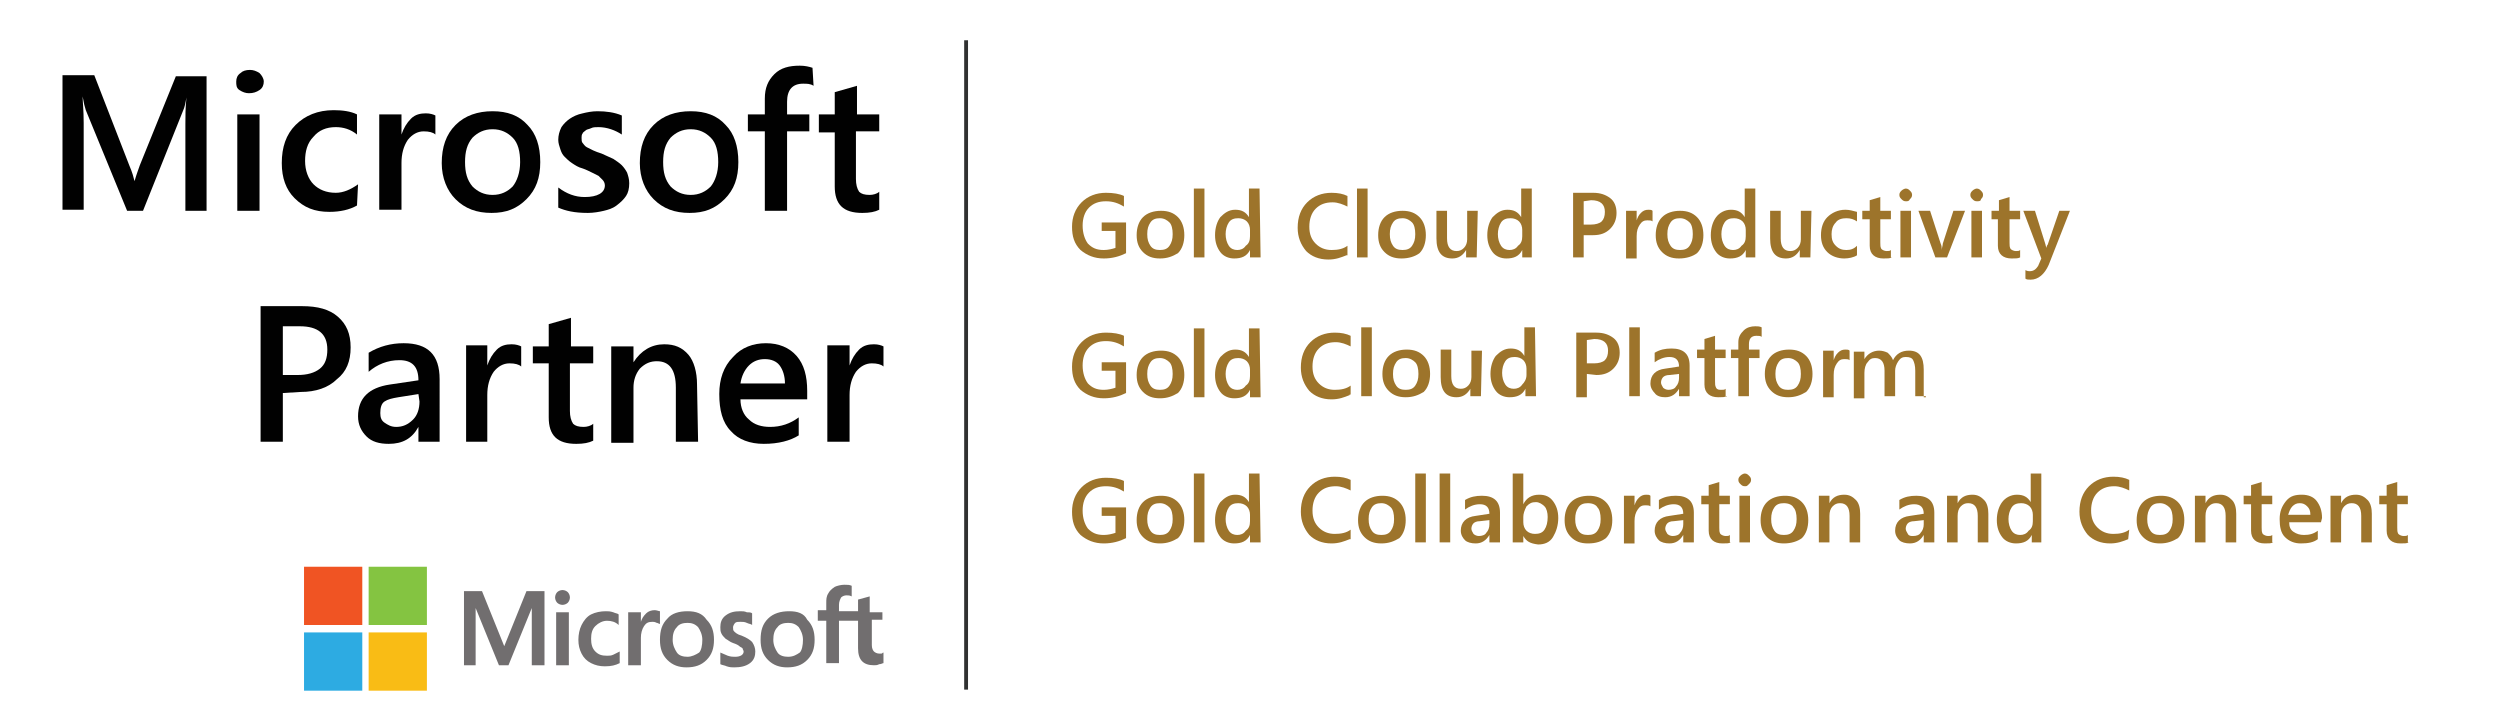 <?xml version="1.0" encoding="utf-8"?>
<!-- Generator: Adobe Illustrator 21.0.2, SVG Export Plug-In . SVG Version: 6.00 Build 0)  -->
<svg version="1.1" id="Layer_1" xmlns="http://www.w3.org/2000/svg" xmlns:xlink="http://www.w3.org/1999/xlink" x="0px" y="0px"
	 viewBox="0 0 236 67.5" style="enable-background:new 0 0 236 67.5;" xml:space="preserve">
<style type="text/css">
	.st0{fill:#010101;}
	.st1{fill:#716E6F;}
	.st2{fill:#F05423;}
	.st3{fill:#84C441;}
	.st4{fill:#2DABE2;}
	.st5{fill:#F9BC15;}
	.st6{fill:none;stroke:#303131;stroke-width:0.364;stroke-miterlimit:10;}
	.st7{fill:#9D742B;}
</style>
<g>
	<g>
		<path class="st0" d="M19.6,19.9h-2.1v-8.2c0-0.7,0-1.5,0.1-2.5l0,0c-0.1,0.6-0.2,1-0.3,1.2l-3.8,9.5H12l-3.9-9.5
			C8,10.1,7.9,9.7,7.8,9.1l0,0c0,0.5,0.1,1.3,0.1,2.5v8.2h-2V7.1h3l3.3,8.5c0.3,0.7,0.4,1.1,0.5,1.5l0,0c0.2-0.7,0.4-1.2,0.5-1.5
			l3.4-8.4h2.9v12.7C19.5,19.9,19.6,19.9,19.6,19.9z"/>
		<path class="st0" d="M23.5,8.8c-0.3,0-0.6-0.1-0.9-0.3S22.3,8,22.3,7.7s0.1-0.6,0.4-0.8c0.2-0.2,0.5-0.3,0.9-0.3
			c0.3,0,0.6,0.1,0.9,0.3c0.2,0.2,0.4,0.5,0.4,0.8s-0.1,0.6-0.4,0.8S23.9,8.8,23.5,8.8z M24.5,19.9h-2.1v-9.1h2.1V19.9z"/>
		<path class="st0" d="M33.7,19.4C33,19.8,32.1,20,31.1,20c-1.4,0-2.4-0.4-3.3-1.3c-0.8-0.8-1.2-1.9-1.2-3.3c0-1.5,0.4-2.7,1.3-3.6
			s2.1-1.4,3.6-1.4c0.8,0,1.6,0.1,2.2,0.4v1.9c-0.6-0.5-1.3-0.7-2-0.7c-0.9,0-1.6,0.3-2.1,0.9c-0.6,0.6-0.8,1.4-0.8,2.3
			c0,0.9,0.3,1.7,0.8,2.2s1.2,0.8,2.1,0.8c0.7,0,1.4-0.3,2.1-0.8L33.7,19.4L33.7,19.4z"/>
		<path class="st0" d="M41.1,12.7c-0.2-0.2-0.6-0.3-1.1-0.3c-0.6,0-1.1,0.3-1.5,0.8c-0.4,0.6-0.6,1.3-0.6,2.2v4.4h-2.1v-9h2.1v1.9
			l0,0c0.2-0.6,0.5-1.1,0.9-1.5s0.9-0.5,1.4-0.5c0.4,0,0.7,0.1,0.9,0.2C41.1,10.9,41.1,12.7,41.1,12.7z"/>
		<path class="st0" d="M46.4,20.1c-1.4,0-2.5-0.4-3.4-1.3c-0.8-0.8-1.3-2-1.3-3.4c0-1.5,0.4-2.7,1.3-3.6c0.9-0.9,2.1-1.3,3.5-1.3
			s2.5,0.4,3.3,1.3c0.8,0.8,1.2,2,1.2,3.5s-0.4,2.6-1.3,3.5S47.8,20.1,46.4,20.1z M46.5,12.2c-0.8,0-1.4,0.3-1.9,0.8
			c-0.5,0.6-0.7,1.3-0.7,2.3s0.2,1.7,0.7,2.3c0.5,0.5,1.1,0.8,1.9,0.8c0.8,0,1.4-0.3,1.9-0.8c0.4-0.5,0.7-1.3,0.7-2.3
			s-0.2-1.8-0.7-2.3S47.3,12.2,46.5,12.2z"/>
		<path class="st0" d="M52.7,19.6v-1.9c0.8,0.6,1.6,0.9,2.5,0.9c1.2,0,1.9-0.4,1.9-1.1c0-0.2-0.1-0.4-0.2-0.5
			c-0.1-0.1-0.3-0.3-0.4-0.4c-0.2-0.1-0.4-0.2-0.6-0.3S55.3,16,55,15.9c-0.4-0.1-0.7-0.3-1-0.5s-0.5-0.4-0.7-0.6
			c-0.2-0.2-0.3-0.4-0.4-0.7s-0.2-0.6-0.2-0.9c0-0.4,0.1-0.8,0.3-1.2c0.2-0.3,0.5-0.6,0.8-0.8s0.7-0.4,1.2-0.5
			c0.4-0.1,0.9-0.2,1.4-0.2c0.8,0,1.6,0.1,2.3,0.4v1.8c-0.6-0.4-1.4-0.7-2.2-0.7c-0.3,0-0.5,0-0.7,0.1s-0.4,0.1-0.5,0.2
			S55,12.5,55,12.6c-0.1,0.1-0.1,0.3-0.1,0.4c0,0.2,0,0.4,0.1,0.5s0.2,0.3,0.4,0.4c0.2,0.1,0.4,0.2,0.6,0.3s0.5,0.2,0.8,0.3
			c0.4,0.2,0.7,0.3,1.1,0.5c0.3,0.2,0.6,0.4,0.8,0.6c0.2,0.2,0.4,0.5,0.5,0.7c0.1,0.3,0.2,0.6,0.2,1c0,0.5-0.1,0.9-0.3,1.2
			c-0.2,0.3-0.5,0.6-0.9,0.9s-0.8,0.4-1.2,0.5s-1,0.2-1.5,0.2C54.2,20.1,53.4,19.9,52.7,19.6z"/>
		<path class="st0" d="M65.1,20.1c-1.4,0-2.5-0.4-3.4-1.3c-0.8-0.8-1.3-2-1.3-3.4c0-1.5,0.4-2.7,1.3-3.6c0.9-0.9,2.1-1.3,3.5-1.3
			s2.5,0.4,3.3,1.3c0.8,0.8,1.2,2,1.2,3.5s-0.4,2.6-1.3,3.5S66.5,20.1,65.1,20.1z M65.2,12.2c-0.8,0-1.4,0.3-1.9,0.8
			c-0.5,0.6-0.7,1.3-0.7,2.3s0.2,1.7,0.7,2.3c0.5,0.5,1.1,0.8,1.9,0.8s1.4-0.3,1.9-0.8c0.4-0.5,0.7-1.3,0.7-2.3s-0.2-1.8-0.7-2.3
			S66,12.2,65.2,12.2z"/>
		<path class="st0" d="M76.8,8.1c-0.3-0.2-0.6-0.2-1-0.2c-1,0-1.5,0.6-1.5,1.7v1.2h2.1v1.6h-2.1v7.5h-2.1v-7.5h-1.6v-1.6h1.6V9.3
			c0-1,0.3-1.7,0.9-2.3s1.4-0.8,2.4-0.8c0.5,0,0.9,0.1,1.2,0.2L76.8,8.1L76.8,8.1z"/>
		<path class="st0" d="M83,19.8c-0.4,0.2-0.9,0.3-1.6,0.3c-1.8,0-2.6-0.8-2.6-2.5v-5.1h-1.5v-1.7h1.5V8.7l2.1-0.6v2.7H83v1.6h-2.2
			v4.5c0,0.5,0.1,0.9,0.3,1.2c0.2,0.2,0.5,0.3,1,0.3c0.3,0,0.7-0.1,0.9-0.3C83,18.1,83,19.8,83,19.8z"/>
		<path class="st0" d="M26.7,37.1v4.6h-2.1V28.9h3.9c1.5,0,2.6,0.3,3.4,1c0.8,0.7,1.2,1.6,1.2,2.9s-0.4,2.3-1.3,3
			c-0.8,0.8-2,1.2-3.4,1.2L26.7,37.1L26.7,37.1z M26.7,30.7v4.7h1.4c0.9,0,1.6-0.2,2.1-0.6c0.5-0.4,0.7-1,0.7-1.8
			c0-1.5-0.9-2.2-2.6-2.2h-1.6V30.7z"/>
		<path class="st0" d="M41.5,41.7h-2v-1.4l0,0c-0.6,1.1-1.5,1.6-2.8,1.6c-0.9,0-1.6-0.2-2.1-0.7s-0.8-1.1-0.8-1.9c0-1.7,1-2.7,3-3
			l2.7-0.4c0-1.3-0.6-1.9-1.8-1.9c-1.1,0-2.1,0.4-2.9,1.1v-1.8c1-0.6,2.1-0.9,3.3-0.9c2.3,0,3.4,1.1,3.4,3.4
			C41.5,35.8,41.5,41.7,41.5,41.7z M39.5,37.2l-1.9,0.3c-0.6,0.1-1,0.2-1.3,0.4s-0.4,0.6-0.4,1.1c0,0.4,0.1,0.7,0.4,0.9
			s0.6,0.4,1.1,0.4c0.6,0,1.1-0.2,1.6-0.7c0.4-0.4,0.6-1,0.6-1.7L39.5,37.2L39.5,37.2z"/>
		<path class="st0" d="M49.2,34.6c-0.2-0.2-0.6-0.3-1.1-0.3c-0.6,0-1.1,0.3-1.5,0.8c-0.4,0.6-0.6,1.3-0.6,2.2v4.4h-2v-9.1h2v1.9l0,0
			c0.2-0.6,0.5-1.1,0.9-1.5s0.9-0.5,1.4-0.5c0.4,0,0.7,0.1,0.9,0.2C49.2,32.7,49.2,34.6,49.2,34.6z"/>
		<path class="st0" d="M56,41.6c-0.4,0.2-0.9,0.3-1.6,0.3c-1.8,0-2.6-0.8-2.6-2.5v-5.1h-1.5v-1.6h1.5v-2.1l2.1-0.6v2.7H56v1.6h-2.2
			v4.5c0,0.5,0.1,0.9,0.3,1.2c0.2,0.2,0.5,0.3,1,0.3c0.3,0,0.7-0.1,0.9-0.3V41.6z"/>
		<path class="st0" d="M65.9,41.7h-2.1v-5.1c0-1.7-0.6-2.5-1.8-2.5c-0.6,0-1.1,0.2-1.6,0.7c-0.4,0.5-0.6,1.1-0.6,1.8v5.2h-2.1v-9.1
			h2.1v1.5l0,0c0.7-1.1,1.7-1.7,2.9-1.7c1,0,1.7,0.3,2.3,1c0.5,0.6,0.8,1.6,0.8,2.8L65.9,41.7L65.9,41.7z"/>
		<path class="st0" d="M76.1,37.7h-6.2c0,0.8,0.3,1.5,0.8,1.9c0.5,0.5,1.2,0.7,2,0.7c1,0,1.9-0.3,2.7-0.9v1.7
			c-0.8,0.5-1.9,0.8-3.3,0.8c-1.3,0-2.4-0.4-3.1-1.2c-0.8-0.8-1.1-2-1.1-3.5c0-1.4,0.4-2.6,1.3-3.5c0.8-0.9,1.9-1.3,3.1-1.3
			s2.2,0.4,2.9,1.2c0.7,0.8,1,1.9,1,3.3v0.8H76.1z M74.1,36.2c0-0.7-0.2-1.3-0.5-1.7s-0.8-0.6-1.4-0.6s-1.1,0.2-1.5,0.6
			s-0.7,1-0.8,1.7H74.1z"/>
		<path class="st0" d="M83.4,34.6c-0.2-0.2-0.6-0.3-1.1-0.3c-0.6,0-1.1,0.3-1.5,0.8c-0.4,0.6-0.6,1.3-0.6,2.2v4.4h-2.1v-9.1h2.1v1.9
			l0,0c0.2-0.6,0.5-1.1,0.9-1.5s0.9-0.5,1.4-0.5c0.4,0,0.7,0.1,0.9,0.2C83.4,32.7,83.4,34.6,83.4,34.6z"/>
	</g>
	<g>
		<path class="st1" d="M83.3,58.8v-1h-1.2v-1.5l0,0L81,56.6l0,0v1.1h-1.8v-0.6c0-0.3,0.1-0.5,0.2-0.7c0.1-0.1,0.3-0.2,0.5-0.2
			s0.3,0,0.5,0.1l0,0v-1l0,0c-0.2-0.1-0.4-0.1-0.7-0.1c-0.3,0-0.7,0.1-0.9,0.2c-0.3,0.2-0.5,0.4-0.6,0.6C78,56.3,78,56.6,78,56.9
			v0.7h-0.8v1H78v4h1.2v-4H81v2.6c0,1.1,0.5,1.6,1.5,1.6c0.2,0,0.3,0,0.5-0.1c0.2,0,0.3-0.1,0.4-0.1l0,0v-1l0,0
			c-0.1,0-0.1,0.1-0.2,0.1s-0.2,0-0.2,0c-0.2,0-0.4-0.1-0.5-0.2c-0.1-0.1-0.2-0.3-0.2-0.6v-2.4h1C83.3,58.5,83.3,58.8,83.3,58.8z
			 M74.4,62c-0.4,0-0.8-0.1-1-0.4c-0.2-0.3-0.4-0.7-0.4-1.2s0.1-0.9,0.4-1.2c0.2-0.3,0.6-0.4,1-0.4s0.7,0.1,1,0.4
			c0.2,0.3,0.4,0.7,0.4,1.2s-0.1,1-0.3,1.2C75.2,61.8,74.9,62,74.4,62 M74.5,57.7c-0.8,0-1.5,0.2-2,0.7s-0.7,1.1-0.7,2
			c0,0.8,0.2,1.4,0.7,1.9s1.1,0.7,1.8,0.7c0.8,0,1.4-0.2,1.9-0.7s0.7-1.1,0.7-1.9c0-0.8-0.2-1.4-0.7-1.9
			C75.9,57.9,75.3,57.7,74.5,57.7 M69.9,57.7c-0.6,0-1,0.1-1.4,0.4c-0.4,0.3-0.5,0.7-0.5,1.1c0,0.2,0,0.4,0.1,0.6
			c0.1,0.2,0.2,0.3,0.4,0.5c0.2,0.1,0.4,0.3,0.7,0.4c0.3,0.1,0.5,0.2,0.6,0.3s0.2,0.1,0.3,0.2c0,0.1,0.1,0.2,0.1,0.3
			c0,0.3-0.3,0.5-0.8,0.5c-0.2,0-0.4,0-0.7-0.1c-0.2-0.1-0.5-0.2-0.7-0.3l0,0v1.1l0,0c0.2,0.1,0.4,0.1,0.6,0.2
			c0.3,0.1,0.5,0.1,0.7,0.1c0.6,0,1.1-0.1,1.5-0.4c0.4-0.3,0.5-0.7,0.5-1.1c0-0.3-0.1-0.6-0.3-0.9c-0.2-0.2-0.5-0.4-1-0.6
			c-0.4-0.1-0.6-0.3-0.7-0.4c-0.1-0.1-0.1-0.2-0.1-0.4c0-0.1,0.1-0.3,0.2-0.4c0.1-0.1,0.3-0.1,0.5-0.1s0.4,0,0.6,0.1
			s0.4,0.1,0.5,0.2l0,0v-1.1l0,0c-0.1-0.1-0.3-0.1-0.5-0.1C70.3,57.7,70.1,57.7,69.9,57.7 M64.9,62c-0.4,0-0.8-0.1-1-0.4
			c-0.2-0.3-0.4-0.7-0.4-1.2s0.1-0.9,0.4-1.2c0.2-0.3,0.6-0.4,1-0.4s0.7,0.1,1,0.4c0.2,0.3,0.4,0.7,0.4,1.2s-0.1,1-0.3,1.2
			C65.7,61.8,65.3,62,64.9,62 M64.9,57.7c-0.8,0-1.5,0.2-1.9,0.7c-0.5,0.5-0.7,1.1-0.7,2c0,0.8,0.2,1.4,0.7,1.9s1.1,0.7,1.8,0.7
			c0.8,0,1.4-0.2,1.9-0.7s0.7-1.1,0.7-1.9c0-0.8-0.2-1.4-0.7-1.9C66.3,57.9,65.7,57.7,64.9,57.7 M60.5,58.7v-0.9h-1.2v5h1.2v-2.6
			c0-0.4,0.1-0.8,0.3-1.1s0.4-0.4,0.8-0.4c0.1,0,0.2,0,0.4,0.1c0.1,0,0.2,0.1,0.3,0.1l0,0v-1.2l0,0c-0.1,0-0.3-0.1-0.5-0.1
			c-0.3,0-0.6,0.1-0.8,0.3C60.7,58.2,60.6,58.4,60.5,58.7L60.5,58.7z M57.2,57.7c-0.5,0-1,0.1-1.4,0.3s-0.7,0.6-0.9,1
			s-0.3,0.9-0.3,1.4s0.1,0.9,0.3,1.3c0.2,0.4,0.5,0.7,0.9,0.9s0.8,0.3,1.3,0.3c0.6,0,1-0.1,1.4-0.3l0,0v-1.1l0,0
			c-0.2,0.1-0.4,0.2-0.6,0.3c-0.2,0.1-0.4,0.1-0.6,0.1c-0.5,0-0.8-0.1-1.1-0.4c-0.3-0.3-0.4-0.7-0.4-1.2s0.1-0.9,0.4-1.2
			c0.3-0.3,0.7-0.5,1.1-0.5c0.4,0,0.8,0.1,1.1,0.4l0,0v-1l0,0c-0.1-0.1-0.3-0.1-0.5-0.2C57.6,57.7,57.4,57.7,57.2,57.7 M53.7,57.8
			h-1.2v5h1.2V57.8L53.7,57.8z M53.1,55.7c-0.2,0-0.4,0.1-0.5,0.2c-0.1,0.1-0.2,0.3-0.2,0.5s0.1,0.4,0.2,0.5
			c0.1,0.1,0.3,0.2,0.5,0.2s0.4-0.1,0.5-0.2c0.1-0.1,0.2-0.3,0.2-0.5s-0.1-0.4-0.2-0.5C53.5,55.8,53.3,55.7,53.1,55.7 M50.2,57.4
			v5.4h1.2v-7h-1.7L47.6,61l-2.1-5.2h-1.7v7h1.1v-5.4l0,0l2.2,5.4H48L50.2,57.4L50.2,57.4L50.2,57.4z"/>
		<path class="st2" d="M34.2,59h-5.5v-5.5h5.5V59z"/>
		<path class="st3" d="M40.3,59h-5.5v-5.5h5.5V59L40.3,59z"/>
		<path class="st4" d="M34.2,65.2h-5.5v-5.5h5.5V65.2z"/>
		<path class="st5" d="M40.3,65.2h-5.5v-5.5h5.5V65.2L40.3,65.2z"/>
	</g>
	<line class="st6" x1="91.2" y1="3.8" x2="91.2" y2="65.1"/>
</g>
<g>
	<path class="st7" d="M106.3,23.9c-0.6,0.3-1.3,0.5-2.1,0.5c-0.9,0-1.6-0.3-2.2-0.8c-0.6-0.6-0.8-1.3-0.8-2.2s0.3-1.7,0.9-2.3
		s1.4-0.9,2.3-0.9c0.7,0,1.3,0.1,1.7,0.3v1c-0.5-0.3-1-0.5-1.7-0.5s-1.2,0.2-1.6,0.6s-0.6,1-0.6,1.7s0.2,1.3,0.5,1.7
		c0.4,0.4,0.8,0.6,1.5,0.6c0.4,0,0.8-0.1,1.1-0.2v-1.6H104V21h2.3V23.9z"/>
	<path class="st7" d="M109.5,24.4c-0.7,0-1.2-0.2-1.6-0.6s-0.6-0.9-0.6-1.6s0.2-1.3,0.6-1.7s1-0.6,1.7-0.6s1.2,0.2,1.6,0.6
		s0.6,1,0.6,1.7s-0.2,1.3-0.6,1.7C110.7,24.2,110.2,24.4,109.5,24.4z M109.5,20.6c-0.4,0-0.7,0.1-0.9,0.4c-0.2,0.3-0.3,0.6-0.3,1.1
		s0.1,0.8,0.3,1.1c0.2,0.3,0.5,0.4,0.9,0.4s0.7-0.1,0.9-0.4c0.2-0.3,0.3-0.6,0.3-1.1s-0.1-0.9-0.3-1.1S109.9,20.6,109.5,20.6z"/>
	<path class="st7" d="M113.7,24.3h-1v-6.5h1V24.3z"/>
	<path class="st7" d="M119,24.3h-1v-0.7l0,0c-0.3,0.6-0.8,0.8-1.5,0.8c-0.5,0-1-0.2-1.3-0.6s-0.5-0.9-0.5-1.6s0.2-1.3,0.5-1.7
		c0.4-0.4,0.8-0.7,1.4-0.7s1,0.2,1.3,0.7l0,0v-2.7h1L119,24.3L119,24.3z M118,22.3v-0.6c0-0.3-0.1-0.6-0.3-0.8
		c-0.2-0.2-0.5-0.3-0.8-0.3c-0.4,0-0.7,0.1-0.9,0.4c-0.2,0.3-0.3,0.7-0.3,1.1s0.1,0.8,0.3,1.1c0.2,0.3,0.5,0.4,0.8,0.4
		s0.6-0.1,0.8-0.4C117.9,23,118,22.7,118,22.3z"/>
</g>
<g>
	<path class="st7" d="M106.3,37.1c-0.6,0.3-1.3,0.5-2.1,0.5c-0.9,0-1.6-0.3-2.2-0.8c-0.6-0.6-0.8-1.3-0.8-2.2s0.3-1.7,0.9-2.3
		s1.4-0.9,2.3-0.9c0.7,0,1.3,0.1,1.7,0.3v1c-0.5-0.3-1-0.5-1.7-0.5s-1.2,0.2-1.6,0.6c-0.4,0.4-0.6,1-0.6,1.7s0.2,1.3,0.5,1.7
		c0.4,0.4,0.8,0.6,1.5,0.6c0.4,0,0.8-0.1,1.1-0.2V35H104v-0.8h2.3V37.1z"/>
	<path class="st7" d="M109.5,37.6c-0.7,0-1.2-0.2-1.6-0.6c-0.4-0.4-0.6-0.9-0.6-1.6s0.2-1.3,0.6-1.7s1-0.6,1.7-0.6s1.2,0.2,1.6,0.6
		c0.4,0.4,0.6,1,0.6,1.7s-0.2,1.3-0.6,1.7C110.7,37.4,110.2,37.6,109.5,37.6z M109.5,33.8c-0.4,0-0.7,0.1-0.9,0.4
		c-0.2,0.3-0.3,0.6-0.3,1.1s0.1,0.8,0.3,1.1c0.2,0.3,0.5,0.4,0.9,0.4s0.7-0.1,0.9-0.4c0.2-0.3,0.3-0.6,0.3-1.1s-0.1-0.9-0.3-1.1
		S109.9,33.8,109.5,33.8z"/>
	<path class="st7" d="M113.7,37.5h-1V31h1V37.5z"/>
	<path class="st7" d="M119,37.5h-1v-0.7l0,0c-0.3,0.6-0.8,0.8-1.5,0.8c-0.5,0-1-0.2-1.3-0.6c-0.3-0.4-0.5-0.9-0.5-1.6
		s0.2-1.3,0.5-1.7c0.4-0.4,0.8-0.7,1.4-0.7s1,0.2,1.3,0.7l0,0V31h1L119,37.5L119,37.5z M118,35.5v-0.6c0-0.3-0.1-0.6-0.3-0.8
		c-0.2-0.2-0.5-0.3-0.8-0.3c-0.4,0-0.7,0.1-0.9,0.4c-0.2,0.3-0.3,0.7-0.3,1.1c0,0.4,0.1,0.8,0.3,1.1c0.2,0.3,0.5,0.4,0.8,0.4
		s0.6-0.1,0.8-0.4C117.9,36.2,118,35.9,118,35.5z"/>
</g>
<g>
	<path class="st7" d="M106.3,50.8c-0.6,0.3-1.3,0.5-2.1,0.5c-0.9,0-1.6-0.3-2.2-0.8c-0.6-0.6-0.8-1.3-0.8-2.2s0.3-1.7,0.9-2.3
		s1.4-0.9,2.3-0.9c0.7,0,1.3,0.1,1.7,0.3v1c-0.5-0.3-1-0.5-1.7-0.5s-1.2,0.2-1.6,0.6c-0.4,0.4-0.6,1-0.6,1.7s0.2,1.3,0.5,1.7
		c0.4,0.4,0.8,0.6,1.5,0.6c0.4,0,0.8-0.1,1.1-0.2v-1.6H104v-0.8h2.3V50.8z"/>
	<path class="st7" d="M109.5,51.3c-0.7,0-1.2-0.2-1.6-0.6c-0.4-0.4-0.6-0.9-0.6-1.6s0.2-1.3,0.6-1.7s1-0.6,1.7-0.6s1.2,0.2,1.6,0.6
		c0.4,0.4,0.6,1,0.6,1.7s-0.2,1.3-0.6,1.7C110.7,51.1,110.2,51.3,109.5,51.3z M109.5,47.5c-0.4,0-0.7,0.1-0.9,0.4
		c-0.2,0.3-0.3,0.6-0.3,1.1s0.1,0.8,0.3,1.1c0.2,0.3,0.5,0.4,0.9,0.4s0.7-0.1,0.9-0.4c0.2-0.3,0.3-0.6,0.3-1.1s-0.1-0.9-0.3-1.1
		S109.9,47.5,109.5,47.5z"/>
	<path class="st7" d="M113.7,51.2h-1v-6.5h1V51.2z"/>
	<path class="st7" d="M119,51.2h-1v-0.7l0,0c-0.3,0.6-0.8,0.8-1.5,0.8c-0.5,0-1-0.2-1.3-0.6c-0.3-0.4-0.5-0.9-0.5-1.6
		s0.2-1.3,0.5-1.7c0.4-0.4,0.8-0.7,1.4-0.7s1,0.2,1.3,0.7l0,0v-2.7h1L119,51.2L119,51.2z M118,49.2v-0.6c0-0.3-0.1-0.6-0.3-0.8
		c-0.2-0.2-0.5-0.3-0.8-0.3c-0.4,0-0.7,0.1-0.9,0.4c-0.2,0.3-0.3,0.7-0.3,1.1c0,0.4,0.1,0.8,0.3,1.1c0.2,0.3,0.5,0.4,0.8,0.4
		s0.6-0.1,0.8-0.4C117.9,49.9,118,49.6,118,49.2z"/>
</g>
<path class="st7" d="M127.1,24.1c-0.5,0.2-1,0.4-1.7,0.4c-0.9,0-1.6-0.3-2.1-0.8c-0.5-0.6-0.8-1.3-0.8-2.2c0-1,0.3-1.8,0.9-2.4
	s1.4-0.9,2.3-0.9c0.6,0,1.1,0.1,1.5,0.3v1c-0.4-0.2-0.9-0.4-1.4-0.4c-0.7,0-1.2,0.2-1.6,0.6s-0.6,1-0.6,1.7s0.2,1.2,0.6,1.6
	s0.9,0.6,1.5,0.6s1.1-0.1,1.5-0.4v0.9C127.2,24.1,127.1,24.1,127.1,24.1z"/>
<path class="st7" d="M129.1,24.3h-1v-6.5h1V24.3z"/>
<path class="st7" d="M132.3,24.4c-0.7,0-1.2-0.2-1.6-0.6c-0.4-0.4-0.6-0.9-0.6-1.6s0.2-1.3,0.6-1.7c0.4-0.4,1-0.6,1.7-0.6
	s1.2,0.2,1.6,0.6s0.6,1,0.6,1.7s-0.2,1.3-0.6,1.7C133.6,24.2,133,24.4,132.3,24.4z M132.4,20.6c-0.4,0-0.7,0.1-0.9,0.4
	s-0.3,0.6-0.3,1.1s0.1,0.8,0.3,1.1c0.2,0.3,0.5,0.4,0.9,0.4s0.7-0.1,0.9-0.4s0.3-0.6,0.3-1.1s-0.1-0.9-0.3-1.1
	C133.1,20.8,132.8,20.6,132.4,20.6z"/>
<path class="st7" d="M139.4,24.3h-1v-0.7l0,0c-0.3,0.5-0.7,0.8-1.3,0.8c-1,0-1.5-0.6-1.5-1.9v-2.6h1v2.6c0,0.8,0.3,1.2,0.9,1.2
	c0.3,0,0.5-0.1,0.7-0.3c0.2-0.2,0.3-0.5,0.3-0.8v-2.7h1L139.4,24.3L139.4,24.3z"/>
<path class="st7" d="M144.7,24.3h-1v-0.7l0,0c-0.3,0.6-0.8,0.8-1.5,0.8c-0.5,0-1-0.2-1.3-0.6s-0.5-0.9-0.5-1.6s0.2-1.3,0.5-1.7
	c0.4-0.4,0.8-0.7,1.4-0.7c0.6,0,1,0.2,1.3,0.7l0,0v-2.7h1v6.5C144.6,24.3,144.7,24.3,144.7,24.3z M143.7,22.3v-0.6
	c0-0.3-0.1-0.6-0.3-0.8c-0.2-0.2-0.5-0.3-0.8-0.3c-0.4,0-0.7,0.1-0.9,0.4s-0.3,0.7-0.3,1.1s0.1,0.8,0.3,1.1c0.2,0.3,0.5,0.4,0.8,0.4
	s0.6-0.1,0.8-0.4C143.6,23,143.7,22.7,143.7,22.3z"/>
<path class="st7" d="M149.5,22.1v2.2h-1v-6.1h1.9c0.7,0,1.2,0.2,1.6,0.5c0.4,0.3,0.6,0.8,0.6,1.4s-0.2,1.1-0.6,1.5
	c-0.4,0.4-0.9,0.6-1.6,0.6h-0.9V22.1z M149.5,19v2.2h0.7c0.4,0,0.8-0.1,1-0.3c0.2-0.2,0.3-0.5,0.3-0.9c0-0.7-0.4-1.1-1.3-1.1
	L149.5,19L149.5,19z"/>
<path class="st7" d="M156,20.9c-0.1-0.1-0.3-0.1-0.5-0.1c-0.3,0-0.5,0.1-0.7,0.4s-0.3,0.6-0.3,1.1v2.1h-1v-4.5h1v0.9l0,0
	c0.1-0.3,0.2-0.5,0.4-0.7s0.4-0.3,0.7-0.3c0.2,0,0.3,0,0.4,0.1L156,20.9L156,20.9z"/>
<path class="st7" d="M158.5,24.4c-0.7,0-1.2-0.2-1.6-0.6c-0.4-0.4-0.6-0.9-0.6-1.6s0.2-1.3,0.6-1.7c0.4-0.4,1-0.6,1.7-0.6
	s1.2,0.2,1.6,0.6s0.6,1,0.6,1.7s-0.2,1.3-0.6,1.7C159.8,24.2,159.2,24.4,158.5,24.4z M158.6,20.6c-0.4,0-0.7,0.1-0.9,0.4
	s-0.3,0.6-0.3,1.1s0.1,0.8,0.3,1.1c0.2,0.3,0.5,0.4,0.9,0.4s0.7-0.1,0.9-0.4s0.3-0.6,0.3-1.1s-0.1-0.9-0.3-1.1S159,20.6,158.6,20.6z
	"/>
<path class="st7" d="M165.8,24.3h-1v-0.7l0,0c-0.3,0.6-0.8,0.8-1.5,0.8c-0.5,0-1-0.2-1.3-0.6s-0.5-0.9-0.5-1.6s0.2-1.3,0.5-1.7
	s0.8-0.7,1.4-0.7c0.6,0,1,0.2,1.3,0.7l0,0v-2.7h1v6.5C165.7,24.3,165.8,24.3,165.8,24.3z M164.8,22.3v-0.6c0-0.3-0.1-0.6-0.3-0.8
	c-0.2-0.2-0.5-0.3-0.8-0.3c-0.4,0-0.7,0.1-0.9,0.4s-0.3,0.7-0.3,1.1s0.1,0.8,0.3,1.1c0.2,0.3,0.5,0.4,0.8,0.4s0.6-0.1,0.8-0.4
	C164.7,23,164.8,22.7,164.8,22.3z"/>
<path class="st7" d="M170.9,24.3h-1v-0.7l0,0c-0.3,0.5-0.7,0.8-1.3,0.8c-1,0-1.5-0.6-1.5-1.9v-2.6h1v2.6c0,0.8,0.3,1.2,0.9,1.2
	c0.3,0,0.5-0.1,0.7-0.3c0.2-0.2,0.3-0.5,0.3-0.8v-2.7h1L170.9,24.3L170.9,24.3z"/>
<path class="st7" d="M175.3,24.1c-0.3,0.2-0.8,0.3-1.2,0.3c-0.6,0-1.2-0.2-1.6-0.6c-0.4-0.4-0.6-0.9-0.6-1.6s0.2-1.3,0.6-1.7
	c0.4-0.4,1-0.7,1.7-0.7c0.4,0,0.7,0.1,1.1,0.2v0.9c-0.3-0.2-0.6-0.3-1-0.3s-0.8,0.1-1,0.4c-0.3,0.3-0.4,0.7-0.4,1.1
	c0,0.5,0.1,0.8,0.4,1.1c0.3,0.3,0.6,0.4,1,0.4s0.7-0.1,1-0.4V24.1z"/>
<path class="st7" d="M178.6,24.3c-0.2,0.1-0.4,0.1-0.8,0.1c-0.8,0-1.3-0.4-1.3-1.2v-2.5h-0.7v-0.8h0.7v-1l1-0.3v1.3h1v0.8h-1v2.2
	c0,0.3,0,0.4,0.1,0.6c0.1,0.1,0.3,0.2,0.5,0.2s0.3,0,0.4-0.1v0.7C178.5,24.3,178.6,24.3,178.6,24.3z"/>
<path class="st7" d="M179.9,19c-0.2,0-0.3-0.1-0.4-0.2c-0.1-0.1-0.2-0.2-0.2-0.4c0-0.2,0.1-0.3,0.2-0.4c0.1-0.1,0.3-0.2,0.4-0.2
	c0.2,0,0.3,0.1,0.4,0.2c0.1,0.1,0.2,0.2,0.2,0.4c0,0.2-0.1,0.3-0.2,0.4C180.2,19,180.1,19,179.9,19z M180.4,24.3h-1v-4.4h1V24.3z"/>
<path class="st7" d="M185.5,19.9l-1.7,4.4h-1.1l-1.6-4.4h1.1l1,3.1c0.1,0.2,0.1,0.4,0.1,0.6l0,0c0-0.2,0.1-0.4,0.1-0.6l1-3.1H185.5z
	"/>
<path class="st7" d="M186.6,19c-0.2,0-0.3-0.1-0.4-0.2c-0.1-0.1-0.2-0.2-0.2-0.4c0-0.2,0.1-0.3,0.2-0.4c0.1-0.1,0.3-0.2,0.4-0.2
	c0.2,0,0.3,0.1,0.4,0.2c0.1,0.1,0.2,0.2,0.2,0.4c0,0.2-0.1,0.3-0.2,0.4C187,19,186.8,19,186.6,19z M187.1,24.3h-1v-4.4h1V24.3z"/>
<path class="st7" d="M190.7,24.3c-0.2,0.1-0.4,0.1-0.8,0.1c-0.8,0-1.3-0.4-1.3-1.2v-2.5H188v-0.8h0.7v-1l1-0.3v1.3h1v0.8h-1v2.2
	c0,0.3,0,0.4,0.1,0.6c0.1,0.1,0.3,0.2,0.5,0.2s0.3,0,0.4-0.1V24.3z"/>
<path class="st7" d="M195.4,19.9l-2,5.1c-0.4,0.9-1,1.4-1.7,1.4c-0.2,0-0.4,0-0.5-0.1v-0.8c0.2,0.1,0.3,0.1,0.4,0.1
	c0.4,0,0.6-0.2,0.8-0.5l0.3-0.7l-1.7-4.5h1.1l1,3.2c0,0,0,0.1,0.1,0.3l0,0c0-0.1,0-0.2,0.1-0.3l1.1-3.2
	C194.4,19.9,195.4,19.9,195.4,19.9z"/>
<g>
	<path class="st7" d="M127.4,37.3c-0.5,0.2-1,0.4-1.7,0.4c-0.9,0-1.6-0.3-2.1-0.8c-0.5-0.6-0.8-1.3-0.8-2.2c0-1,0.3-1.8,0.9-2.4
		c0.6-0.6,1.4-0.9,2.3-0.9c0.6,0,1.1,0.1,1.5,0.3v1c-0.4-0.2-0.9-0.4-1.4-0.4c-0.7,0-1.2,0.2-1.6,0.6c-0.4,0.4-0.6,1-0.6,1.7
		s0.2,1.2,0.6,1.6c0.4,0.4,0.9,0.6,1.5,0.6s1.1-0.1,1.5-0.4v0.9C127.5,37.2,127.4,37.2,127.4,37.3z"/>
	<path class="st7" d="M129.5,37.4h-1v-6.5h1V37.4z"/>
	<path class="st7" d="M132.7,37.5c-0.7,0-1.2-0.2-1.6-0.6c-0.4-0.4-0.6-0.9-0.6-1.6s0.2-1.3,0.6-1.7c0.4-0.4,1-0.6,1.7-0.6
		c0.7,0,1.2,0.2,1.6,0.6c0.4,0.4,0.6,1,0.6,1.7s-0.2,1.3-0.6,1.7C133.9,37.3,133.4,37.5,132.7,37.5z M132.7,33.8
		c-0.4,0-0.7,0.1-0.9,0.4c-0.2,0.3-0.3,0.6-0.3,1.1s0.1,0.8,0.3,1.1c0.2,0.3,0.5,0.4,0.9,0.4s0.7-0.1,0.9-0.4
		c0.2-0.3,0.3-0.6,0.3-1.1s-0.1-0.9-0.3-1.1C133.4,34,133.1,33.8,132.7,33.8z"/>
	<path class="st7" d="M139.8,37.4h-1v-0.7l0,0c-0.3,0.5-0.7,0.8-1.3,0.8c-1,0-1.5-0.6-1.5-1.9V33h1v2.5c0,0.8,0.3,1.2,0.9,1.2
		c0.3,0,0.5-0.1,0.7-0.3s0.3-0.5,0.3-0.8v-2.5h1L139.8,37.4L139.8,37.4z"/>
	<path class="st7" d="M145,37.4h-1v-0.7l0,0c-0.3,0.6-0.8,0.8-1.5,0.8c-0.5,0-1-0.2-1.3-0.6c-0.3-0.4-0.5-0.9-0.5-1.6
		s0.2-1.3,0.5-1.7c0.4-0.4,0.8-0.7,1.4-0.7c0.6,0,1,0.2,1.3,0.7l0,0v-2.7h1L145,37.4L145,37.4z M144.1,35.4v-0.6
		c0-0.3-0.1-0.6-0.3-0.8c-0.2-0.2-0.5-0.3-0.8-0.3c-0.4,0-0.7,0.1-0.9,0.4c-0.2,0.3-0.3,0.7-0.3,1.1c0,0.4,0.1,0.8,0.3,1.1
		s0.5,0.4,0.8,0.4s0.6-0.1,0.8-0.4C143.9,36.1,144.1,35.8,144.1,35.4z"/>
	<path class="st7" d="M149.8,35.3v2.2h-1v-6.1h1.9c0.7,0,1.2,0.2,1.6,0.5c0.4,0.3,0.6,0.8,0.6,1.4c0,0.6-0.2,1.1-0.6,1.5
		c-0.4,0.4-0.9,0.6-1.6,0.6L149.8,35.3L149.8,35.3z M149.8,32.1v2.2h0.7c0.4,0,0.8-0.1,1-0.3c0.2-0.2,0.3-0.5,0.3-0.9
		c0-0.7-0.4-1.1-1.3-1.1L149.8,32.1L149.8,32.1z"/>
	<path class="st7" d="M154.8,37.4h-1v-6.5h1V37.4z"/>
	<path class="st7" d="M159.5,37.4h-1v-0.7l0,0c-0.3,0.5-0.7,0.8-1.3,0.8c-0.4,0-0.8-0.1-1-0.4c-0.2-0.2-0.4-0.5-0.4-0.9
		c0-0.8,0.5-1.3,1.4-1.4l1.3-0.2c0-0.6-0.3-0.9-0.9-0.9c-0.5,0-1,0.2-1.4,0.5v-0.9c0.5-0.3,1-0.4,1.6-0.4c1.1,0,1.7,0.5,1.7,1.6
		V37.4L159.5,37.4z M158.5,35.3l-0.9,0.1c-0.3,0-0.5,0.1-0.6,0.2c-0.1,0.1-0.2,0.3-0.2,0.5s0.1,0.3,0.2,0.5c0.1,0.1,0.3,0.2,0.5,0.2
		c0.3,0,0.6-0.1,0.7-0.3c0.2-0.2,0.3-0.5,0.3-0.8V35.3z"/>
	<path class="st7" d="M163,37.4c-0.2,0.1-0.4,0.1-0.8,0.1c-0.8,0-1.3-0.4-1.3-1.2v-2.5h-0.7V33h0.7v-1l1-0.3V33h1v0.8h-1V36
		c0,0.3,0,0.4,0.1,0.6s0.3,0.2,0.5,0.2c0.2,0,0.3,0,0.4-0.1v0.7C162.9,37.5,163,37.5,163,37.4z"/>
	<path class="st7" d="M166.3,31.8c-0.1-0.1-0.3-0.1-0.5-0.1c-0.5,0-0.7,0.3-0.7,0.8V33h1v0.8h-1v3.6h-1v-3.6h-0.7V33h0.7v-0.7
		c0-0.5,0.2-0.8,0.5-1.1c0.3-0.3,0.7-0.4,1.1-0.4c0.2,0,0.4,0,0.6,0.1L166.3,31.8L166.3,31.8z"/>
	<path class="st7" d="M168.8,37.5c-0.7,0-1.2-0.2-1.6-0.6c-0.4-0.4-0.6-0.9-0.6-1.6s0.2-1.3,0.6-1.7s1-0.6,1.7-0.6
		c0.7,0,1.2,0.2,1.6,0.6c0.4,0.4,0.6,1,0.6,1.7s-0.2,1.3-0.6,1.7C170,37.3,169.5,37.5,168.8,37.5z M168.8,33.8
		c-0.4,0-0.7,0.1-0.9,0.4c-0.2,0.3-0.3,0.6-0.3,1.1s0.1,0.8,0.3,1.1c0.2,0.3,0.5,0.4,0.9,0.4s0.7-0.1,0.9-0.4
		c0.2-0.3,0.3-0.6,0.3-1.1s-0.1-0.9-0.3-1.1C169.5,34,169.2,33.8,168.8,33.8z"/>
	<path class="st7" d="M174.6,34c-0.1-0.1-0.3-0.1-0.5-0.1c-0.3,0-0.5,0.1-0.7,0.4c-0.2,0.3-0.3,0.6-0.3,1.1v2.1h-1v-4.4h1V34l0,0
		c0.1-0.3,0.2-0.5,0.4-0.7c0.2-0.2,0.4-0.3,0.7-0.3c0.2,0,0.3,0,0.4,0.1L174.6,34L174.6,34z"/>
	<path class="st7" d="M181.8,37.4h-1V35c0-0.5-0.1-0.8-0.2-1c-0.1-0.2-0.3-0.3-0.7-0.3c-0.3,0-0.5,0.1-0.7,0.4
		c-0.2,0.3-0.3,0.6-0.3,0.9v2.4h-1V35c0-0.8-0.3-1.2-0.9-1.2c-0.3,0-0.5,0.1-0.7,0.4c-0.2,0.2-0.3,0.6-0.3,1v2.4h-1v-4.4h1v0.7l0,0
		c0.3-0.5,0.8-0.8,1.4-0.8c0.3,0,0.6,0.1,0.8,0.2c0.2,0.2,0.4,0.4,0.5,0.7c0.3-0.6,0.8-0.9,1.5-0.9c1,0,1.4,0.6,1.4,1.8v2.6H181.8z"
		/>
</g>
<g>
	<path class="st7" d="M127.4,50.9c-0.5,0.2-1,0.4-1.7,0.4c-0.9,0-1.6-0.3-2.1-0.8c-0.5-0.6-0.8-1.3-0.8-2.2c0-1,0.3-1.8,0.9-2.4
		c0.6-0.6,1.4-0.9,2.3-0.9c0.6,0,1.1,0.1,1.5,0.3v1c-0.4-0.2-0.9-0.4-1.4-0.4c-0.7,0-1.2,0.2-1.6,0.6c-0.4,0.4-0.6,1-0.6,1.7
		s0.2,1.2,0.6,1.6c0.4,0.4,0.9,0.6,1.5,0.6c0.6,0,1.1-0.1,1.5-0.4v0.9C127.5,50.9,127.4,50.9,127.4,50.9z"/>
	<path class="st7" d="M130.4,51.3c-0.7,0-1.2-0.2-1.6-0.6c-0.4-0.4-0.6-0.9-0.6-1.6c0-0.7,0.2-1.3,0.6-1.7c0.4-0.4,1-0.6,1.7-0.6
		s1.2,0.2,1.6,0.6c0.4,0.4,0.6,1,0.6,1.7s-0.2,1.3-0.6,1.7C131.6,51.1,131.1,51.3,130.4,51.3z M130.4,47.5c-0.4,0-0.7,0.1-0.9,0.4
		c-0.2,0.3-0.3,0.6-0.3,1.1s0.1,0.8,0.3,1.1s0.5,0.4,0.9,0.4c0.4,0,0.7-0.1,0.9-0.4c0.2-0.3,0.3-0.6,0.3-1.1s-0.1-0.9-0.3-1.1
		C131.1,47.7,130.8,47.5,130.4,47.5z"/>
	<path class="st7" d="M134.6,51.2h-1v-6.5h1V51.2z"/>
	<path class="st7" d="M136.9,51.2h-1v-6.5h1V51.2z"/>
	<path class="st7" d="M141.6,51.2h-1v-0.7l0,0c-0.3,0.5-0.7,0.8-1.3,0.8c-0.4,0-0.8-0.1-1-0.3s-0.4-0.5-0.4-0.9
		c0-0.8,0.5-1.3,1.4-1.4l1.3-0.2c0-0.6-0.3-0.9-0.9-0.9c-0.5,0-1,0.2-1.4,0.5v-0.9c0.5-0.3,1-0.4,1.6-0.4c1.1,0,1.7,0.5,1.7,1.6
		C141.6,48.4,141.6,51.2,141.6,51.2z M140.6,49.1l-0.9,0.1c-0.3,0-0.5,0.1-0.6,0.2c-0.1,0.1-0.2,0.3-0.2,0.5s0.1,0.3,0.2,0.5
		c0.1,0.1,0.3,0.2,0.5,0.2c0.3,0,0.6-0.1,0.7-0.3c0.2-0.2,0.3-0.5,0.3-0.8V49.1z"/>
	<path class="st7" d="M143.8,50.6L143.8,50.6v0.6h-1v-6.5h1v2.9l0,0c0.3-0.6,0.8-0.9,1.5-0.9c0.6,0,1,0.2,1.3,0.6
		c0.3,0.4,0.5,0.9,0.5,1.6c0,0.7-0.2,1.3-0.5,1.8s-0.8,0.7-1.4,0.7C144.4,51.3,144.1,51.1,143.8,50.6z M143.8,48.8v0.5
		c0,0.3,0.1,0.6,0.3,0.8c0.2,0.2,0.5,0.3,0.8,0.3c0.4,0,0.7-0.1,0.9-0.4c0.2-0.3,0.3-0.7,0.3-1.2c0-0.4-0.1-0.8-0.3-1
		c-0.2-0.2-0.5-0.4-0.8-0.4c-0.4,0-0.6,0.1-0.9,0.4C143.9,48.2,143.8,48.5,143.8,48.8z"/>
	<path class="st7" d="M149.9,51.3c-0.7,0-1.2-0.2-1.6-0.6c-0.4-0.4-0.6-0.9-0.6-1.6c0-0.7,0.2-1.3,0.6-1.7c0.4-0.4,1-0.6,1.7-0.6
		c0.7,0,1.2,0.2,1.6,0.6c0.4,0.4,0.6,1,0.6,1.7s-0.2,1.3-0.6,1.7C151.2,51.1,150.7,51.3,149.9,51.3z M149.9,47.5
		c-0.4,0-0.7,0.1-0.9,0.4c-0.2,0.3-0.3,0.6-0.3,1.1s0.1,0.8,0.3,1.1c0.2,0.3,0.5,0.4,0.9,0.4c0.4,0,0.7-0.1,0.9-0.4s0.3-0.6,0.3-1.1
		s-0.1-0.9-0.3-1.1C150.7,47.7,150.4,47.5,149.9,47.5z"/>
	<path class="st7" d="M155.8,47.8c-0.1-0.1-0.3-0.1-0.5-0.1c-0.3,0-0.5,0.1-0.7,0.4c-0.2,0.3-0.3,0.6-0.3,1.1v2.1h-1v-4.5h1v0.9l0,0
		c0.1-0.3,0.2-0.5,0.4-0.7s0.4-0.3,0.7-0.3c0.2,0,0.3,0,0.4,0.1L155.8,47.8L155.8,47.8z"/>
	<path class="st7" d="M159.9,51.2h-1v-0.7l0,0c-0.3,0.5-0.7,0.8-1.3,0.8c-0.4,0-0.8-0.1-1-0.3s-0.4-0.5-0.4-0.9
		c0-0.8,0.5-1.3,1.4-1.4l1.3-0.2c0-0.6-0.3-0.9-0.9-0.9c-0.5,0-1,0.2-1.4,0.5v-0.9c0.5-0.3,1-0.4,1.6-0.4c1.1,0,1.7,0.5,1.7,1.6
		L159.9,51.2L159.9,51.2z M158.9,49.1l-0.9,0.1c-0.3,0-0.5,0.1-0.6,0.2c-0.1,0.1-0.2,0.3-0.2,0.5s0.1,0.3,0.2,0.5
		c0.1,0.1,0.3,0.2,0.5,0.2c0.3,0,0.6-0.1,0.7-0.3c0.2-0.2,0.3-0.5,0.3-0.8V49.1z"/>
	<path class="st7" d="M163.4,51.2c-0.2,0.1-0.4,0.1-0.8,0.1c-0.8,0-1.3-0.4-1.3-1.2v-2.5h-0.7v-0.8h0.7v-1l1-0.3v1.3h1v0.8h-1v2.2
		c0,0.3,0,0.4,0.1,0.6c0.1,0.1,0.3,0.2,0.5,0.2s0.3,0,0.4-0.1v0.7H163.4z"/>
	<path class="st7" d="M164.7,45.9c-0.2,0-0.3-0.1-0.4-0.2c-0.1-0.1-0.2-0.2-0.2-0.4s0.1-0.3,0.2-0.4c0.1-0.1,0.3-0.2,0.4-0.2
		c0.2,0,0.3,0.1,0.4,0.2c0.1,0.1,0.2,0.2,0.2,0.4s-0.1,0.3-0.2,0.4C164.9,45.9,164.9,45.9,164.7,45.9z M165.2,51.2h-1v-4.4h1V51.2z"
		/>
	<path class="st7" d="M168.4,51.3c-0.7,0-1.2-0.2-1.6-0.6c-0.4-0.4-0.6-0.9-0.6-1.6c0-0.7,0.2-1.3,0.6-1.7c0.4-0.4,1-0.6,1.7-0.6
		s1.2,0.2,1.6,0.6c0.4,0.4,0.6,1,0.6,1.7s-0.2,1.3-0.6,1.7C169.7,51.1,169.1,51.3,168.4,51.3z M168.4,47.5c-0.4,0-0.7,0.1-0.9,0.4
		c-0.2,0.3-0.3,0.6-0.3,1.1s0.1,0.8,0.3,1.1s0.5,0.4,0.9,0.4s0.7-0.1,0.9-0.4s0.3-0.6,0.3-1.1s-0.1-0.9-0.3-1.1
		C169.2,47.7,168.9,47.5,168.4,47.5z"/>
	<path class="st7" d="M175.6,51.2h-1v-2.5c0-0.8-0.3-1.2-0.9-1.2c-0.3,0-0.5,0.1-0.7,0.3s-0.3,0.5-0.3,0.9v2.5h-1v-4.4h1v0.7l0,0
		c0.3-0.6,0.8-0.8,1.4-0.8c0.5,0,0.8,0.2,1.1,0.5s0.4,0.8,0.4,1.3V51.2z"/>
	<path class="st7" d="M182.6,51.2h-1v-0.7l0,0c-0.3,0.5-0.7,0.8-1.3,0.8c-0.4,0-0.8-0.1-1-0.3s-0.4-0.5-0.4-0.9
		c0-0.8,0.5-1.3,1.4-1.4l1.3-0.2c0-0.6-0.3-0.9-0.9-0.9c-0.5,0-1,0.2-1.4,0.5v-0.9c0.5-0.3,1-0.4,1.6-0.4c1.1,0,1.7,0.5,1.7,1.6
		L182.6,51.2L182.6,51.2z M181.6,49.1l-0.9,0.1c-0.3,0-0.5,0.1-0.6,0.2c-0.1,0.1-0.2,0.3-0.2,0.5s0.1,0.3,0.2,0.5s0.3,0.2,0.5,0.2
		c0.3,0,0.6-0.1,0.7-0.3c0.2-0.2,0.3-0.5,0.3-0.8V49.1z"/>
	<path class="st7" d="M187.7,51.2h-1v-2.5c0-0.8-0.3-1.2-0.9-1.2c-0.3,0-0.5,0.1-0.7,0.3s-0.3,0.5-0.3,0.9v2.5h-1v-4.4h1v0.7l0,0
		c0.3-0.6,0.8-0.8,1.4-0.8c0.5,0,0.8,0.2,1.1,0.5s0.4,0.8,0.4,1.3V51.2z"/>
	<path class="st7" d="M192.8,51.2h-1v-0.7l0,0c-0.3,0.6-0.8,0.8-1.5,0.8c-0.5,0-1-0.2-1.3-0.6c-0.3-0.4-0.5-0.9-0.5-1.6
		c0-0.7,0.2-1.3,0.5-1.7s0.8-0.7,1.4-0.7c0.6,0,1,0.2,1.3,0.7l0,0v-2.7h1v6.5H192.8z M191.9,49.2v-0.6c0-0.3-0.1-0.6-0.3-0.8
		s-0.5-0.3-0.8-0.3c-0.4,0-0.7,0.1-0.9,0.4c-0.2,0.3-0.3,0.7-0.3,1.1c0,0.4,0.1,0.8,0.3,1.1s0.5,0.4,0.8,0.4s0.6-0.1,0.8-0.4
		C191.8,49.9,191.9,49.6,191.9,49.2z"/>
	<path class="st7" d="M200.9,50.9c-0.5,0.2-1,0.4-1.7,0.4c-0.9,0-1.6-0.3-2.1-0.8c-0.5-0.6-0.8-1.3-0.8-2.2c0-1,0.3-1.8,0.9-2.4
		c0.6-0.6,1.4-0.9,2.3-0.9c0.6,0,1.1,0.1,1.5,0.3v1c-0.4-0.2-0.9-0.4-1.4-0.4c-0.7,0-1.2,0.2-1.6,0.6c-0.4,0.4-0.6,1-0.6,1.7
		s0.2,1.2,0.6,1.6s0.9,0.6,1.5,0.6s1.1-0.1,1.5-0.4L200.9,50.9L200.9,50.9z"/>
	<path class="st7" d="M203.9,51.3c-0.7,0-1.2-0.2-1.6-0.6c-0.4-0.4-0.6-0.9-0.6-1.6c0-0.7,0.2-1.3,0.6-1.7c0.4-0.4,1-0.6,1.7-0.6
		s1.2,0.2,1.6,0.6c0.4,0.4,0.6,1,0.6,1.7s-0.2,1.3-0.6,1.7C205.1,51.1,204.6,51.3,203.9,51.3z M203.9,47.5c-0.4,0-0.7,0.1-0.9,0.4
		c-0.2,0.3-0.3,0.6-0.3,1.1s0.1,0.8,0.3,1.1s0.5,0.4,0.9,0.4s0.7-0.1,0.9-0.4s0.3-0.6,0.3-1.1s-0.1-0.9-0.3-1.1
		C204.6,47.7,204.3,47.5,203.9,47.5z"/>
	<path class="st7" d="M211.1,51.2h-1v-2.5c0-0.8-0.3-1.2-0.9-1.2c-0.3,0-0.5,0.1-0.7,0.3s-0.3,0.5-0.3,0.9v2.5h-1v-4.4h1v0.7l0,0
		c0.3-0.6,0.8-0.8,1.4-0.8c0.5,0,0.8,0.2,1.1,0.5s0.4,0.8,0.4,1.3V51.2z"/>
	<path class="st7" d="M214.6,51.2c-0.2,0.1-0.4,0.1-0.8,0.1c-0.8,0-1.3-0.4-1.3-1.2v-2.5h-0.7v-0.8h0.7v-1l1-0.3v1.3h1v0.8h-1v2.2
		c0,0.3,0,0.4,0.1,0.6c0.1,0.1,0.3,0.2,0.5,0.2s0.3,0,0.4-0.1v0.7H214.6z"/>
	<path class="st7" d="M219.1,49.3h-3c0,0.4,0.1,0.7,0.4,0.9s0.6,0.3,1,0.3c0.5,0,0.9-0.1,1.3-0.4v0.8c-0.4,0.3-0.9,0.4-1.6,0.4
		c-0.6,0-1.1-0.2-1.5-0.6s-0.5-1-0.5-1.7s0.2-1.2,0.6-1.7s0.9-0.6,1.5-0.6s1.1,0.2,1.4,0.6s0.5,0.9,0.5,1.6L219.1,49.3L219.1,49.3z
		 M218.1,48.6c0-0.4-0.1-0.6-0.3-0.8s-0.4-0.3-0.7-0.3s-0.5,0.1-0.7,0.3s-0.3,0.5-0.4,0.8H218.1z"/>
	<path class="st7" d="M223.9,51.2h-1v-2.5c0-0.8-0.3-1.2-0.9-1.2c-0.3,0-0.5,0.1-0.7,0.3s-0.3,0.5-0.3,0.9v2.5h-1v-4.4h1v0.7l0,0
		c0.3-0.6,0.8-0.8,1.4-0.8c0.5,0,0.8,0.2,1.1,0.5s0.4,0.8,0.4,1.3V51.2z"/>
	<path class="st7" d="M227.4,51.2c-0.2,0.1-0.4,0.1-0.8,0.1c-0.8,0-1.3-0.4-1.3-1.2v-2.5h-0.7v-0.8h0.7v-1l1-0.3v1.3h1v0.8h-1v2.2
		c0,0.3,0,0.4,0.1,0.6c0.1,0.1,0.3,0.2,0.5,0.2s0.3,0,0.4-0.1v0.7H227.4z"/>
</g>
</svg>
